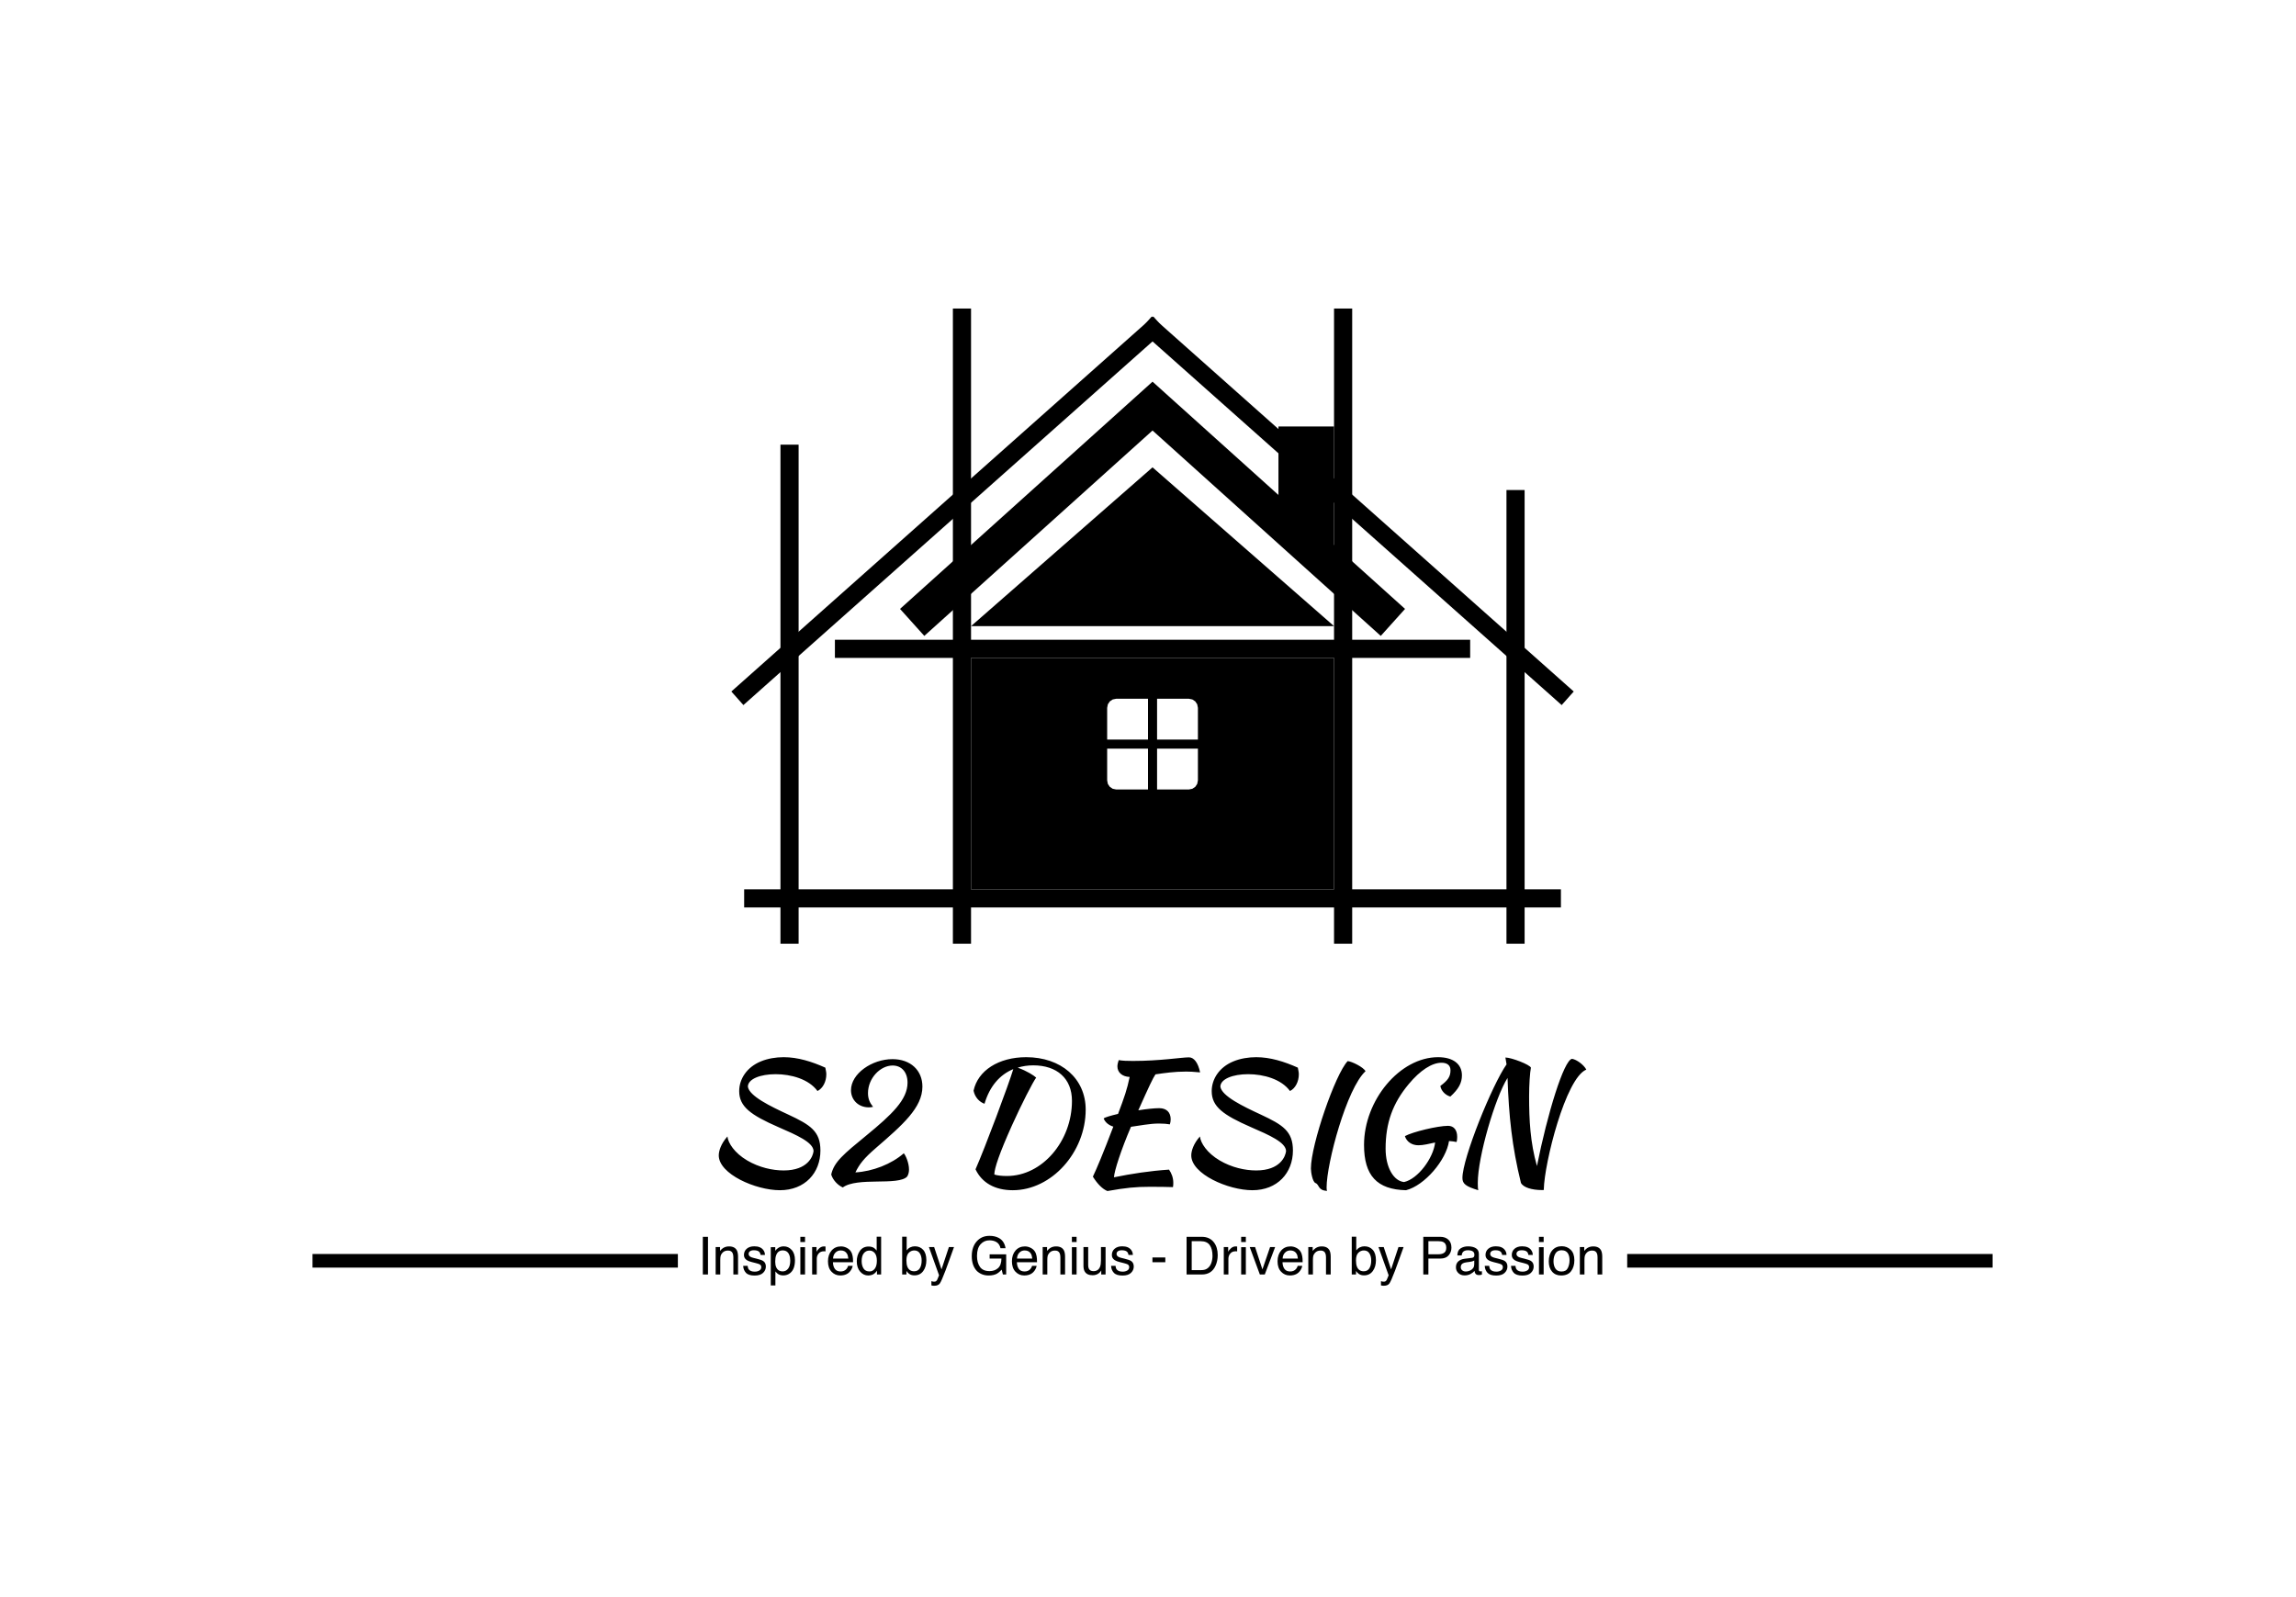 <?xml version="1.0" encoding="UTF-8" standalone="yes"?>
<!DOCTYPE svg PUBLIC "-//W3C//DTD SVG 1.1//EN" "http://www.w3.org/Graphics/SVG/1.1/DTD/svg11.dtd">

<svg width="253" height="176" viewBox="0 0 253 176" xmlns="http://www.w3.org/2000/svg" xmlns:xlink="http://www.w3.org/1999/xlink" version="1.1" baseProfile="full">
    <g transform="scale(1,-1) translate(0,-176)">
        <path d="M 12.944 15.347 C 11.45 16.014 9.919 16.5 8.352 16.5 C 7.505 16.5 6.605 16.356 5.831 16.032 C 4.3 15.401 3.453 14.105 3.453 12.754 C 3.453 11.043 4.732 10.125 7.776 8.792 C 9.811 7.909 11.612 7.117 11.648 6.162 C 11.594 5.604 11.035 4.019 8.352 4.019 C 7.127 4.019 5.65 4.343 4.336 5.118 C 2.931 5.946 2.229 7.045 2.157 7.765 C 1.436 6.955 1.202 6.162 1.202 5.676 C 1.202 3.623 5.272 1.84 7.938 1.84 C 10.693 1.84 12.404 3.749 12.404 6.216 C 12.404 8.342 11.288 9.044 8.856 10.179 C 6.911 11.079 4.552 12.214 4.408 13.258 C 4.426 14.105 5.795 14.627 7.469 14.627 C 9.162 14.627 11.125 14.087 12.08 12.772 C 12.674 13.06 13.053 13.817 13.053 14.609 C 13.053 14.861 13.016 14.933 12.944 15.347 Z M 23.642 13.258 C 23.642 15.059 22.328 16.284 20.346 16.284 C 18.077 16.284 15.772 14.681 15.772 12.862 C 15.772 11.781 16.6 10.971 17.735 10.971 C 17.897 10.971 18.041 10.989 18.203 11.025 C 17.825 11.493 17.645 11.944 17.645 12.538 C 17.645 14.177 18.996 15.582 20.364 15.582 C 21.337 15.582 22.003 14.861 22.003 13.69 C 22.003 11.817 20.274 10.179 17.465 7.873 C 14.962 5.82 13.899 4.956 13.593 3.569 C 13.773 2.975 14.295 2.398 14.871 2.146 C 15.646 2.723 17.195 2.777 18.618 2.795 C 20.094 2.813 21.499 2.831 21.967 3.353 C 22.111 3.587 22.165 3.857 22.165 4.127 C 22.165 4.83 21.805 5.676 21.589 5.91 C 20.238 4.722 18.167 3.911 16.258 3.803 C 16.708 4.722 17.177 5.334 18.509 6.487 C 21.463 9.044 23.642 10.935 23.642 13.258 Z M 29.495 4.145 C 30.198 2.65 31.639 1.84 33.602 1.84 C 37.888 1.84 41.634 6.036 41.634 10.719 C 41.634 14.159 38.915 16.5 35.078 16.5 C 32.035 16.5 29.748 15.023 29.279 12.808 C 29.423 12.07 29.946 11.547 30.486 11.367 C 31.044 13.276 32.161 14.573 33.656 15.185 C 33.151 13.492 30.558 6.559 29.495 4.145 Z M 35.853 15.6 C 38.464 15.6 40.121 14.159 40.121 11.691 C 40.121 7.261 36.861 3.407 32.953 3.407 C 32.395 3.407 31.891 3.461 31.567 3.569 C 31.567 4.253 32.143 5.946 33.512 8.99 C 34.592 11.385 35.799 13.726 36.177 14.249 C 35.925 14.483 35.187 14.969 34.142 15.347 C 34.664 15.509 35.241 15.6 35.853 15.6 Z M 49.738 10.881 C 49.198 10.881 48.334 10.791 47.433 10.647 C 48.658 13.384 49.036 14.177 49.324 14.609 C 50.315 14.753 51.395 14.915 52.71 14.915 C 53.07 14.915 53.502 14.897 54.241 14.825 C 54.025 15.87 53.574 16.482 53.016 16.482 C 52.206 16.482 49.846 16.086 46.839 16.086 C 46.118 16.086 45.74 16.104 45.272 16.176 C 45.2 15.996 45.128 15.672 45.128 15.491 C 45.128 14.825 45.65 14.357 46.479 14.321 C 46.19 12.934 45.902 12.106 45.2 10.251 C 44.371 10.053 43.741 9.872 43.615 9.746 C 43.777 9.332 44.155 9.008 44.678 8.846 C 43.561 5.91 42.841 4.199 42.426 3.335 C 42.931 2.524 43.489 1.966 44.029 1.75 C 46.064 2.11 47.127 2.218 48.73 2.218 C 49.937 2.218 50.585 2.2 51.251 2.182 C 51.287 2.344 51.287 2.524 51.287 2.668 C 51.287 3.227 51.089 3.713 50.819 4.109 C 48.658 3.965 46.695 3.659 44.75 3.263 C 44.786 3.965 45.524 6.27 46.623 8.828 C 47.577 8.954 48.676 9.188 49.702 9.188 C 50.225 9.188 50.603 9.152 50.909 9.098 C 50.963 9.242 50.999 9.476 50.999 9.656 C 50.999 10.431 50.531 10.881 49.738 10.881 Z M 65.011 15.347 C 63.516 16.014 61.985 16.5 60.418 16.5 C 59.572 16.5 58.671 16.356 57.897 16.032 C 56.366 15.401 55.52 14.105 55.52 12.754 C 55.52 11.043 56.798 10.125 59.842 8.792 C 61.877 7.909 63.678 7.117 63.714 6.162 C 63.66 5.604 63.102 4.019 60.418 4.019 C 59.194 4.019 57.717 4.343 56.402 5.118 C 54.997 5.946 54.295 7.045 54.223 7.765 C 53.502 6.955 53.268 6.162 53.268 5.676 C 53.268 3.623 57.339 1.84 60.004 1.84 C 62.759 1.84 64.47 3.749 64.47 6.216 C 64.47 8.342 63.354 9.044 60.922 10.179 C 58.977 11.079 56.618 12.214 56.474 13.258 C 56.492 14.105 57.861 14.627 59.536 14.627 C 61.229 14.627 63.192 14.087 64.146 12.772 C 64.741 13.06 65.119 13.817 65.119 14.609 C 65.119 14.861 65.083 14.933 65.011 15.347 Z M 66.451 4.235 C 66.451 3.821 66.632 2.759 66.956 2.632 C 67.406 2.452 67.19 1.822 68.234 1.768 C 68.198 1.822 68.18 1.93 68.18 2.146 C 68.18 4.812 70.396 13.06 72.467 14.951 C 72.269 15.383 70.972 16.032 70.504 16.068 C 69.135 14.645 66.451 6.847 66.451 4.235 Z M 81.562 8.936 C 80.427 8.936 77.654 8.27 76.807 7.801 C 77.005 7.171 77.582 6.793 78.302 6.793 C 78.842 6.793 79.473 6.955 80.139 7.099 C 79.941 5.37 78.248 3.083 76.717 2.741 C 75.582 2.849 74.682 4.325 74.682 6.415 C 74.682 9.242 75.456 11.421 77.239 13.546 C 78.482 15.041 79.779 15.888 80.841 15.888 C 81.472 15.888 81.832 15.6 81.832 15.059 C 81.832 14.357 81.544 13.943 80.715 13.33 C 80.805 12.79 81.255 12.322 81.814 12.16 C 82.732 12.988 83.092 13.672 83.092 14.501 C 83.092 15.762 82.102 16.5 80.463 16.5 C 76.249 16.5 72.305 11.763 72.305 6.829 C 72.305 3.461 73.727 1.912 76.933 1.84 C 78.986 2.362 81.364 5.154 81.67 7.261 C 81.976 7.243 82.246 7.207 82.498 7.153 C 82.552 7.297 82.57 7.531 82.57 7.711 C 82.57 8.486 82.192 8.936 81.562 8.936 Z M 84.893 1.84 C 84.857 1.984 84.839 2.146 84.839 2.65 C 84.839 5.514 86.748 12.034 88.117 14.213 C 88.261 10.053 88.603 6.667 89.594 2.65 C 89.846 2.146 90.801 1.858 91.899 1.858 C 91.971 1.858 92.061 1.858 92.133 1.876 C 92.115 1.894 92.115 1.912 92.115 1.93 C 92.169 4.812 94.511 14.195 96.798 15.131 C 96.528 15.654 95.753 16.23 95.231 16.32 C 94.331 16.212 92.512 10.287 91.359 4.505 C 90.621 7.099 90.495 9.566 90.495 12.178 C 90.495 13.492 90.585 14.771 90.693 15.347 C 90.585 15.672 88.549 16.464 87.883 16.464 L 88.009 15.708 C 86.424 13.456 83.147 5.37 83.147 3.191 C 83.147 2.542 83.525 2.254 84.893 1.84 Z" transform="scale(1,1) translate(78,43)" fill="#000000" opacity="1"></path>
        <path d="M 71 3.5 L 1 3.5 L 1 1.5 L 71 1.5 Z" transform="scale(1,1) translate(91,102)" fill="#000000" opacity="1"></path>
        <path d="M 3 71 L 1 71 L 1 1 L 3 1 Z" transform="scale(1,1) translate(146,71)" fill="#000000" opacity="1"></path>
        <path d="M 3 71 L 1 71 L 1 1 L 3 1 Z" transform="scale(1,1) translate(104,71)" fill="#000000" opacity="1"></path>
        <path d="M 3 56 L 1 56 L 1 1 L 3 1 Z" transform="scale(1,1) translate(85,71)" fill="#000000" opacity="1"></path>
        <path d="M 3 51 L 1 51 L 1 1 L 3 1 Z" transform="scale(1,1) translate(165,71)" fill="#000000" opacity="1"></path>
        <path d="M 49.412 2.797 L 48.664 3.462 L 3.664 43.462 L 2.917 44.126 L 1.588 42.631 L 2.336 41.967 L 47.336 1.967 L 48.083 1.302 Z" transform="scale(1,1) translate(124,97)" fill="#000000" opacity="1"></path>
        <path d="M 3.664 1.967 L 48.664 41.967 L 49.412 42.631 L 48.083 44.126 L 47.336 43.462 L 2.336 3.462 L 1.588 2.797 L 2.917 1.302 Z" transform="scale(1,1) translate(79,97)" fill="#000000" opacity="1"></path>
        <path d="M 91 3 L 1 3 L 1 1 L 91 1 Z" transform="scale(1,1) translate(81,75)" fill="#000000" opacity="1"></path>
        <path d="M 41 26.5 L 1 26.5 L 1 1 L 41 1 Z M 16 17.5 L 16 21 L 16.078 21.389 L 16.293 21.707 L 16.611 21.921 L 17 22 L 20.5 22 L 20.5 17.5 Z M 21.5 17.5 L 21.5 22 L 25 22 L 25.389 21.921 L 25.707 21.707 L 25.921 21.389 L 26 21 L 26 17.5 Z M 21.5 12 L 21.5 16.5 L 26 16.5 L 26 13 L 25.921 12.611 L 25.707 12.293 L 25.389 12.079 L 25 12 Z M 17 12 L 16.611 12.079 L 16.293 12.293 L 16.078 12.611 L 16 13 L 16 16.5 L 20.5 16.5 L 20.5 12 Z" transform="scale(1,1) translate(106,77)" fill="#000000" opacity="1"></path>
        <path d="M 21 18.5 L 1 1 L 41 1 Z" transform="scale(1,1) translate(106,106)" fill="#000000" opacity="1"></path>
        <path d="M 56.825 4.899 L 55.338 6.237 L 30.338 28.736 L 29 29.941 L 2.662 6.237 L 1.175 4.899 L 3.851 1.925 L 5.338 3.263 L 29 24.559 L 52.662 3.263 L 54.149 1.925 Z" transform="scale(1,1) translate(98,104)" fill="#000000" opacity="1"></path>
        <path d="M 8 18 L 1.875 18 L 1.875 7.625 L 8 1 Z" transform="scale(1,1) translate(139,111)" fill="#000000" opacity="1"></path>
        <path d="M 41.696 2.812 L 1.437 2.812 L 1.437 1.312 L 41.696 1.312 Z M 186.563 2.812 L 146.304 2.812 L 146.304 1.312 L 186.563 1.312 Z" transform="scale(1,1) translate(33,35)" fill="#000000" opacity="1"></path>
        <path d="M 1.446 6.705 L 2.014 6.705 L 2.014 2.553 L 1.446 2.553 Z M 2.859 5.58 L 3.343 5.58 L 3.343 5.151 Q 3.558 5.416 3.798 5.532 Q 4.038 5.648 4.332 5.648 Q 4.976 5.648 5.202 5.199 Q 5.327 4.953 5.327 4.495 L 5.327 2.553 L 4.81 2.553 L 4.81 4.461 Q 4.81 4.738 4.728 4.908 Q 4.592 5.19 4.236 5.19 Q 4.055 5.19 3.939 5.153 Q 3.73 5.091 3.572 4.905 Q 3.445 4.755 3.406 4.595 Q 3.368 4.436 3.368 4.139 L 3.368 2.553 L 2.859 2.553 Z M 6.381 3.503 Q 6.404 3.249 6.508 3.113 Q 6.7 2.867 7.175 2.867 Q 7.458 2.867 7.673 2.99 Q 7.887 3.113 7.887 3.37 Q 7.887 3.565 7.715 3.667 Q 7.605 3.729 7.28 3.811 L 6.876 3.913 Q 6.488 4.009 6.305 4.128 Q 5.977 4.334 5.977 4.698 Q 5.977 5.128 6.286 5.394 Q 6.596 5.659 7.119 5.659 Q 7.803 5.659 8.105 5.258 Q 8.294 5.004 8.289 4.71 L 7.808 4.71 Q 7.794 4.882 7.687 5.023 Q 7.512 5.224 7.079 5.224 Q 6.791 5.224 6.642 5.114 Q 6.494 5.004 6.494 4.823 Q 6.494 4.625 6.689 4.506 Q 6.802 4.436 7.023 4.382 L 7.359 4.3 Q 7.907 4.167 8.094 4.043 Q 8.391 3.848 8.391 3.429 Q 8.391 3.025 8.084 2.731 Q 7.777 2.437 7.15 2.437 Q 6.474 2.437 6.193 2.744 Q 5.912 3.051 5.892 3.503 Z M 10.25 2.895 Q 10.606 2.895 10.842 3.193 Q 11.078 3.492 11.078 4.085 Q 11.078 4.447 10.974 4.707 Q 10.776 5.207 10.25 5.207 Q 9.722 5.207 9.527 4.679 Q 9.422 4.396 9.422 3.961 Q 9.422 3.61 9.527 3.364 Q 9.725 2.895 10.25 2.895 Z M 8.933 5.566 L 9.428 5.566 L 9.428 5.165 Q 9.58 5.371 9.761 5.484 Q 10.018 5.654 10.366 5.654 Q 10.881 5.654 11.239 5.259 Q 11.598 4.865 11.598 4.133 Q 11.598 3.144 11.081 2.72 Q 10.753 2.452 10.318 2.452 Q 9.976 2.452 9.744 2.601 Q 9.609 2.686 9.442 2.892 L 9.442 1.346 L 8.933 1.346 Z M 12.192 5.566 L 12.709 5.566 L 12.709 2.553 L 12.192 2.553 Z M 12.192 6.705 L 12.709 6.705 L 12.709 6.129 L 12.192 6.129 Z M 13.492 5.58 L 13.975 5.58 L 13.975 5.057 Q 14.035 5.21 14.266 5.429 Q 14.498 5.648 14.801 5.648 Q 14.815 5.648 14.849 5.645 Q 14.883 5.642 14.965 5.634 L 14.965 5.097 Q 14.919 5.105 14.881 5.108 Q 14.843 5.111 14.798 5.111 Q 14.413 5.111 14.207 4.864 Q 14.001 4.616 14.001 4.294 L 14.001 2.553 L 13.492 2.553 Z M 16.666 5.648 Q 16.988 5.648 17.291 5.497 Q 17.593 5.346 17.751 5.105 Q 17.904 4.876 17.955 4.571 Q 18 4.362 18 3.904 L 15.781 3.904 Q 15.795 3.444 15.999 3.165 Q 16.202 2.887 16.629 2.887 Q 17.028 2.887 17.265 3.15 Q 17.401 3.302 17.457 3.503 L 17.958 3.503 Q 17.938 3.336 17.826 3.131 Q 17.715 2.926 17.576 2.796 Q 17.344 2.57 17.002 2.491 Q 16.819 2.446 16.587 2.446 Q 16.022 2.446 15.629 2.857 Q 15.236 3.268 15.236 4.009 Q 15.236 4.738 15.632 5.193 Q 16.027 5.648 16.666 5.648 Z M 17.477 4.308 Q 17.446 4.639 17.333 4.837 Q 17.124 5.204 16.635 5.204 Q 16.284 5.204 16.047 4.951 Q 15.81 4.698 15.795 4.308 Z M 18.947 4.031 Q 18.947 3.545 19.153 3.217 Q 19.359 2.89 19.814 2.89 Q 20.168 2.89 20.395 3.193 Q 20.623 3.497 20.623 4.065 Q 20.623 4.639 20.388 4.915 Q 20.154 5.19 19.809 5.19 Q 19.424 5.19 19.186 4.896 Q 18.947 4.602 18.947 4.031 Z M 19.713 5.634 Q 20.06 5.634 20.295 5.487 Q 20.431 5.402 20.603 5.19 L 20.603 6.719 L 21.092 6.719 L 21.092 2.553 L 20.634 2.553 L 20.634 2.974 Q 20.456 2.695 20.213 2.57 Q 19.97 2.446 19.656 2.446 Q 19.15 2.446 18.78 2.871 Q 18.41 3.297 18.41 4.003 Q 18.41 4.665 18.748 5.149 Q 19.085 5.634 19.713 5.634 Z M 23.412 6.719 L 23.907 6.719 L 23.907 5.213 Q 24.074 5.43 24.305 5.545 Q 24.537 5.659 24.809 5.659 Q 25.374 5.659 25.726 5.271 Q 26.078 4.882 26.078 4.125 Q 26.078 3.407 25.73 2.932 Q 25.382 2.457 24.766 2.457 Q 24.421 2.457 24.184 2.624 Q 24.043 2.723 23.882 2.94 L 23.882 2.553 L 23.412 2.553 Z M 24.735 2.907 Q 25.148 2.907 25.353 3.234 Q 25.558 3.562 25.558 4.099 Q 25.558 4.577 25.353 4.891 Q 25.148 5.204 24.749 5.204 Q 24.402 5.204 24.14 4.947 Q 23.879 4.69 23.879 4.099 Q 23.879 3.672 23.986 3.407 Q 24.187 2.907 24.735 2.907 Z M 28.562 5.58 L 29.124 5.58 Q 29.017 5.289 28.647 4.252 Q 28.37 3.472 28.183 2.98 Q 27.742 1.821 27.561 1.567 Q 27.381 1.312 26.94 1.312 Q 26.832 1.312 26.774 1.321 Q 26.716 1.329 26.632 1.352 L 26.632 1.816 Q 26.764 1.779 26.824 1.77 Q 26.883 1.762 26.928 1.762 Q 27.07 1.762 27.136 1.809 Q 27.202 1.855 27.248 1.923 Q 27.262 1.946 27.349 2.155 Q 27.437 2.364 27.477 2.466 L 26.357 5.58 L 26.934 5.58 L 27.745 3.116 Z M 33.036 6.812 Q 33.621 6.812 34.048 6.586 Q 34.667 6.261 34.805 5.447 L 34.248 5.447 Q 34.147 5.902 33.827 6.11 Q 33.508 6.318 33.022 6.318 Q 32.445 6.318 32.051 5.885 Q 31.657 5.453 31.657 4.597 Q 31.657 3.856 31.982 3.391 Q 32.307 2.926 33.042 2.926 Q 33.604 2.926 33.973 3.253 Q 34.342 3.579 34.35 4.308 L 33.05 4.308 L 33.05 4.775 L 34.873 4.775 L 34.873 2.553 L 34.511 2.553 L 34.376 3.087 Q 34.09 2.774 33.87 2.652 Q 33.499 2.443 32.929 2.443 Q 32.191 2.443 31.66 2.921 Q 31.08 3.52 31.08 4.566 Q 31.08 5.608 31.645 6.225 Q 32.182 6.812 33.036 6.812 Z M 36.936 5.648 Q 37.258 5.648 37.561 5.497 Q 37.863 5.346 38.022 5.105 Q 38.174 4.876 38.225 4.571 Q 38.27 4.362 38.27 3.904 L 36.052 3.904 Q 36.066 3.444 36.269 3.165 Q 36.473 2.887 36.9 2.887 Q 37.298 2.887 37.535 3.15 Q 37.671 3.302 37.728 3.503 L 38.228 3.503 Q 38.208 3.336 38.096 3.131 Q 37.985 2.926 37.846 2.796 Q 37.615 2.57 37.273 2.491 Q 37.089 2.446 36.857 2.446 Q 36.292 2.446 35.899 2.857 Q 35.506 3.268 35.506 4.009 Q 35.506 4.738 35.902 5.193 Q 36.298 5.648 36.936 5.648 Z M 37.747 4.308 Q 37.716 4.639 37.603 4.837 Q 37.394 5.204 36.905 5.204 Q 36.555 5.204 36.317 4.951 Q 36.08 4.698 36.066 4.308 Z M 38.895 5.58 L 39.378 5.58 L 39.378 5.151 Q 39.593 5.416 39.833 5.532 Q 40.073 5.648 40.367 5.648 Q 41.012 5.648 41.238 5.199 Q 41.362 4.953 41.362 4.495 L 41.362 2.553 L 40.845 2.553 L 40.845 4.461 Q 40.845 4.738 40.763 4.908 Q 40.627 5.19 40.271 5.19 Q 40.09 5.19 39.975 5.153 Q 39.765 5.091 39.607 4.905 Q 39.48 4.755 39.442 4.595 Q 39.404 4.436 39.404 4.139 L 39.404 2.553 L 38.895 2.553 Z M 42.114 5.566 L 42.631 5.566 L 42.631 2.553 L 42.114 2.553 Z M 42.114 6.705 L 42.631 6.705 L 42.631 6.129 L 42.114 6.129 Z M 43.909 5.58 L 43.909 3.571 Q 43.909 3.339 43.982 3.192 Q 44.118 2.921 44.488 2.921 Q 45.02 2.921 45.212 3.395 Q 45.316 3.65 45.316 4.094 L 45.316 5.58 L 45.825 5.58 L 45.825 2.553 L 45.345 2.553 L 45.35 3 Q 45.251 2.827 45.104 2.709 Q 44.813 2.471 44.398 2.471 Q 43.751 2.471 43.516 2.904 Q 43.389 3.135 43.389 3.523 L 43.389 5.58 Z M 46.922 3.503 Q 46.944 3.249 47.049 3.113 Q 47.241 2.867 47.716 2.867 Q 47.998 2.867 48.213 2.99 Q 48.428 3.113 48.428 3.37 Q 48.428 3.565 48.256 3.667 Q 48.145 3.729 47.82 3.811 L 47.416 3.913 Q 47.029 4.009 46.845 4.128 Q 46.517 4.334 46.517 4.698 Q 46.517 5.128 46.827 5.394 Q 47.136 5.659 47.659 5.659 Q 48.343 5.659 48.646 5.258 Q 48.835 5.004 48.829 4.71 L 48.349 4.71 Q 48.335 4.882 48.227 5.023 Q 48.052 5.224 47.62 5.224 Q 47.331 5.224 47.183 5.114 Q 47.035 5.004 47.035 4.823 Q 47.035 4.625 47.23 4.506 Q 47.343 4.436 47.563 4.382 L 47.9 4.3 Q 48.448 4.167 48.634 4.043 Q 48.931 3.848 48.931 3.429 Q 48.931 3.025 48.624 2.731 Q 48.318 2.437 47.69 2.437 Q 47.015 2.437 46.734 2.744 Q 46.452 3.051 46.433 3.503 Z M 50.989 4.427 L 52.408 4.427 L 52.408 3.904 L 50.989 3.904 Z M 56.319 3.034 Q 56.605 3.034 56.788 3.093 Q 57.116 3.203 57.325 3.517 Q 57.492 3.769 57.566 4.161 Q 57.608 4.396 57.608 4.597 Q 57.608 5.368 57.301 5.795 Q 56.995 6.222 56.313 6.222 L 55.316 6.222 L 55.316 3.034 Z M 54.751 6.705 L 56.432 6.705 Q 57.289 6.705 57.761 6.097 Q 58.182 5.549 58.182 4.693 Q 58.182 4.031 57.933 3.497 Q 57.495 2.553 56.427 2.553 L 54.751 2.553 Z M 58.851 5.58 L 59.335 5.58 L 59.335 5.057 Q 59.394 5.21 59.626 5.429 Q 59.858 5.648 60.16 5.648 Q 60.174 5.648 60.208 5.645 Q 60.242 5.642 60.324 5.634 L 60.324 5.097 Q 60.279 5.105 60.241 5.108 Q 60.202 5.111 60.157 5.111 Q 59.773 5.111 59.567 4.864 Q 59.36 4.616 59.36 4.294 L 59.36 2.553 L 58.851 2.553 Z M 60.765 5.566 L 61.282 5.566 L 61.282 2.553 L 60.765 2.553 Z M 60.765 6.705 L 61.282 6.705 L 61.282 6.129 L 60.765 6.129 Z M 62.3 5.58 L 63.108 3.116 L 63.953 5.58 L 64.51 5.58 L 63.368 2.553 L 62.825 2.553 L 61.709 5.58 Z M 66.206 5.648 Q 66.528 5.648 66.83 5.497 Q 67.133 5.346 67.291 5.105 Q 67.443 4.876 67.494 4.571 Q 67.54 4.362 67.54 3.904 L 65.321 3.904 Q 65.335 3.444 65.539 3.165 Q 65.742 2.887 66.169 2.887 Q 66.567 2.887 66.805 3.15 Q 66.94 3.302 66.997 3.503 L 67.497 3.503 Q 67.477 3.336 67.366 3.131 Q 67.254 2.926 67.116 2.796 Q 66.884 2.57 66.542 2.491 Q 66.358 2.446 66.126 2.446 Q 65.561 2.446 65.168 2.857 Q 64.775 3.268 64.775 4.009 Q 64.775 4.738 65.171 5.193 Q 65.567 5.648 66.206 5.648 Z M 67.017 4.308 Q 66.986 4.639 66.873 4.837 Q 66.663 5.204 66.174 5.204 Q 65.824 5.204 65.587 4.951 Q 65.349 4.698 65.335 4.308 Z M 68.164 5.58 L 68.647 5.58 L 68.647 5.151 Q 68.862 5.416 69.103 5.532 Q 69.343 5.648 69.637 5.648 Q 70.281 5.648 70.507 5.199 Q 70.632 4.953 70.632 4.495 L 70.632 2.553 L 70.114 2.553 L 70.114 4.461 Q 70.114 4.738 70.032 4.908 Q 69.897 5.19 69.541 5.19 Q 69.36 5.19 69.244 5.153 Q 69.035 5.091 68.876 4.905 Q 68.749 4.755 68.711 4.595 Q 68.673 4.436 68.673 4.139 L 68.673 2.553 L 68.164 2.553 Z M 72.952 6.719 L 73.447 6.719 L 73.447 5.213 Q 73.613 5.43 73.845 5.545 Q 74.077 5.659 74.348 5.659 Q 74.913 5.659 75.265 5.271 Q 75.617 4.882 75.617 4.125 Q 75.617 3.407 75.27 2.932 Q 74.922 2.457 74.306 2.457 Q 73.961 2.457 73.724 2.624 Q 73.582 2.723 73.421 2.94 L 73.421 2.553 L 72.952 2.553 Z M 74.275 2.907 Q 74.687 2.907 74.892 3.234 Q 75.097 3.562 75.097 4.099 Q 75.097 4.577 74.892 4.891 Q 74.687 5.204 74.289 5.204 Q 73.941 5.204 73.68 4.947 Q 73.418 4.69 73.418 4.099 Q 73.418 3.672 73.526 3.407 Q 73.726 2.907 74.275 2.907 Z M 78.101 5.58 L 78.664 5.58 Q 78.557 5.289 78.186 4.252 Q 77.909 3.472 77.723 2.98 Q 77.282 1.821 77.101 1.567 Q 76.92 1.312 76.479 1.312 Q 76.372 1.312 76.314 1.321 Q 76.256 1.329 76.171 1.352 L 76.171 1.816 Q 76.304 1.779 76.363 1.77 Q 76.423 1.762 76.468 1.762 Q 76.609 1.762 76.676 1.809 Q 76.742 1.855 76.787 1.923 Q 76.801 1.946 76.889 2.155 Q 76.977 2.364 77.016 2.466 L 75.897 5.58 L 76.474 5.58 L 77.285 3.116 Z M 80.835 6.705 L 82.703 6.705 Q 83.257 6.705 83.596 6.393 Q 83.935 6.08 83.935 5.515 Q 83.935 5.029 83.633 4.669 Q 83.33 4.308 82.703 4.308 L 81.397 4.308 L 81.397 2.553 L 80.835 2.553 Z M 83.367 5.512 Q 83.367 5.97 83.028 6.134 Q 82.841 6.222 82.516 6.222 L 81.397 6.222 L 81.397 4.783 L 82.516 4.783 Q 82.895 4.783 83.131 4.944 Q 83.367 5.105 83.367 5.512 Z M 84.964 3.359 Q 84.964 3.138 85.125 3.011 Q 85.286 2.884 85.506 2.884 Q 85.775 2.884 86.026 3.008 Q 86.45 3.215 86.45 3.684 L 86.45 4.094 Q 86.357 4.034 86.21 3.995 Q 86.063 3.955 85.922 3.938 L 85.614 3.899 Q 85.337 3.862 85.198 3.783 Q 84.964 3.65 84.964 3.359 Z M 86.196 4.388 Q 86.371 4.41 86.431 4.534 Q 86.465 4.602 86.465 4.73 Q 86.465 4.99 86.279 5.107 Q 86.094 5.224 85.749 5.224 Q 85.351 5.224 85.184 5.009 Q 85.091 4.891 85.063 4.656 L 84.588 4.656 Q 84.602 5.216 84.951 5.435 Q 85.3 5.654 85.761 5.654 Q 86.295 5.654 86.628 5.45 Q 86.959 5.247 86.959 4.817 L 86.959 3.073 Q 86.959 2.994 86.992 2.946 Q 87.024 2.898 87.129 2.898 Q 87.163 2.898 87.205 2.902 Q 87.247 2.907 87.295 2.915 L 87.295 2.539 Q 87.177 2.505 87.115 2.497 Q 87.052 2.488 86.945 2.488 Q 86.682 2.488 86.563 2.675 Q 86.501 2.774 86.476 2.955 Q 86.32 2.751 86.029 2.601 Q 85.738 2.452 85.388 2.452 Q 84.967 2.452 84.7 2.707 Q 84.432 2.963 84.432 3.347 Q 84.432 3.769 84.695 4 Q 84.958 4.232 85.385 4.286 Z M 88.095 3.503 Q 88.118 3.249 88.223 3.113 Q 88.415 2.867 88.89 2.867 Q 89.172 2.867 89.387 2.99 Q 89.602 3.113 89.602 3.37 Q 89.602 3.565 89.429 3.667 Q 89.319 3.729 88.994 3.811 L 88.59 3.913 Q 88.203 4.009 88.019 4.128 Q 87.691 4.334 87.691 4.698 Q 87.691 5.128 88.001 5.394 Q 88.31 5.659 88.833 5.659 Q 89.517 5.659 89.819 5.258 Q 90.009 5.004 90.003 4.71 L 89.523 4.71 Q 89.508 4.882 89.401 5.023 Q 89.226 5.224 88.793 5.224 Q 88.505 5.224 88.357 5.114 Q 88.208 5.004 88.208 4.823 Q 88.208 4.625 88.403 4.506 Q 88.516 4.436 88.737 4.382 L 89.073 4.3 Q 89.622 4.167 89.808 4.043 Q 90.105 3.848 90.105 3.429 Q 90.105 3.025 89.798 2.731 Q 89.492 2.437 88.864 2.437 Q 88.189 2.437 87.907 2.744 Q 87.626 3.051 87.606 3.503 Z M 90.989 3.503 Q 91.012 3.249 91.117 3.113 Q 91.309 2.867 91.784 2.867 Q 92.066 2.867 92.281 2.99 Q 92.496 3.113 92.496 3.37 Q 92.496 3.565 92.323 3.667 Q 92.213 3.729 91.888 3.811 L 91.484 3.913 Q 91.097 4.009 90.913 4.128 Q 90.585 4.334 90.585 4.698 Q 90.585 5.128 90.895 5.394 Q 91.204 5.659 91.727 5.659 Q 92.411 5.659 92.714 5.258 Q 92.903 5.004 92.897 4.71 L 92.417 4.71 Q 92.403 4.882 92.295 5.023 Q 92.12 5.224 91.688 5.224 Q 91.399 5.224 91.251 5.114 Q 91.103 5.004 91.103 4.823 Q 91.103 4.625 91.298 4.506 Q 91.411 4.436 91.631 4.382 L 91.967 4.3 Q 92.516 4.167 92.702 4.043 Q 92.999 3.848 92.999 3.429 Q 92.999 3.025 92.692 2.731 Q 92.386 2.437 91.758 2.437 Q 91.083 2.437 90.802 2.744 Q 90.52 3.051 90.501 3.503 Z M 93.581 5.566 L 94.098 5.566 L 94.098 2.553 L 93.581 2.553 Z M 93.581 6.705 L 94.098 6.705 L 94.098 6.129 L 93.581 6.129 Z M 96.068 2.881 Q 96.574 2.881 96.762 3.264 Q 96.95 3.647 96.95 4.116 Q 96.95 4.54 96.814 4.806 Q 96.6 5.224 96.074 5.224 Q 95.608 5.224 95.396 4.868 Q 95.184 4.512 95.184 4.009 Q 95.184 3.526 95.396 3.203 Q 95.608 2.881 96.068 2.881 Z M 96.088 5.668 Q 96.673 5.668 97.077 5.278 Q 97.482 4.888 97.482 4.13 Q 97.482 3.398 97.125 2.921 Q 96.769 2.443 96.02 2.443 Q 95.396 2.443 95.028 2.866 Q 94.661 3.288 94.661 4 Q 94.661 4.763 95.048 5.216 Q 95.435 5.668 96.088 5.668 Z M 98.086 5.58 L 98.57 5.58 L 98.57 5.151 Q 98.784 5.416 99.025 5.532 Q 99.265 5.648 99.559 5.648 Q 100.203 5.648 100.429 5.199 Q 100.554 4.953 100.554 4.495 L 100.554 2.553 L 100.036 2.553 L 100.036 4.461 Q 100.036 4.738 99.955 4.908 Q 99.819 5.19 99.463 5.19 Q 99.282 5.19 99.166 5.153 Q 98.957 5.091 98.799 4.905 Q 98.671 4.755 98.633 4.595 Q 98.595 4.436 98.595 4.139 L 98.595 2.553 L 98.086 2.553 Z" transform="scale(1,1) translate(76,33)" fill="#000000" opacity="1"></path>
    </g>
</svg>
